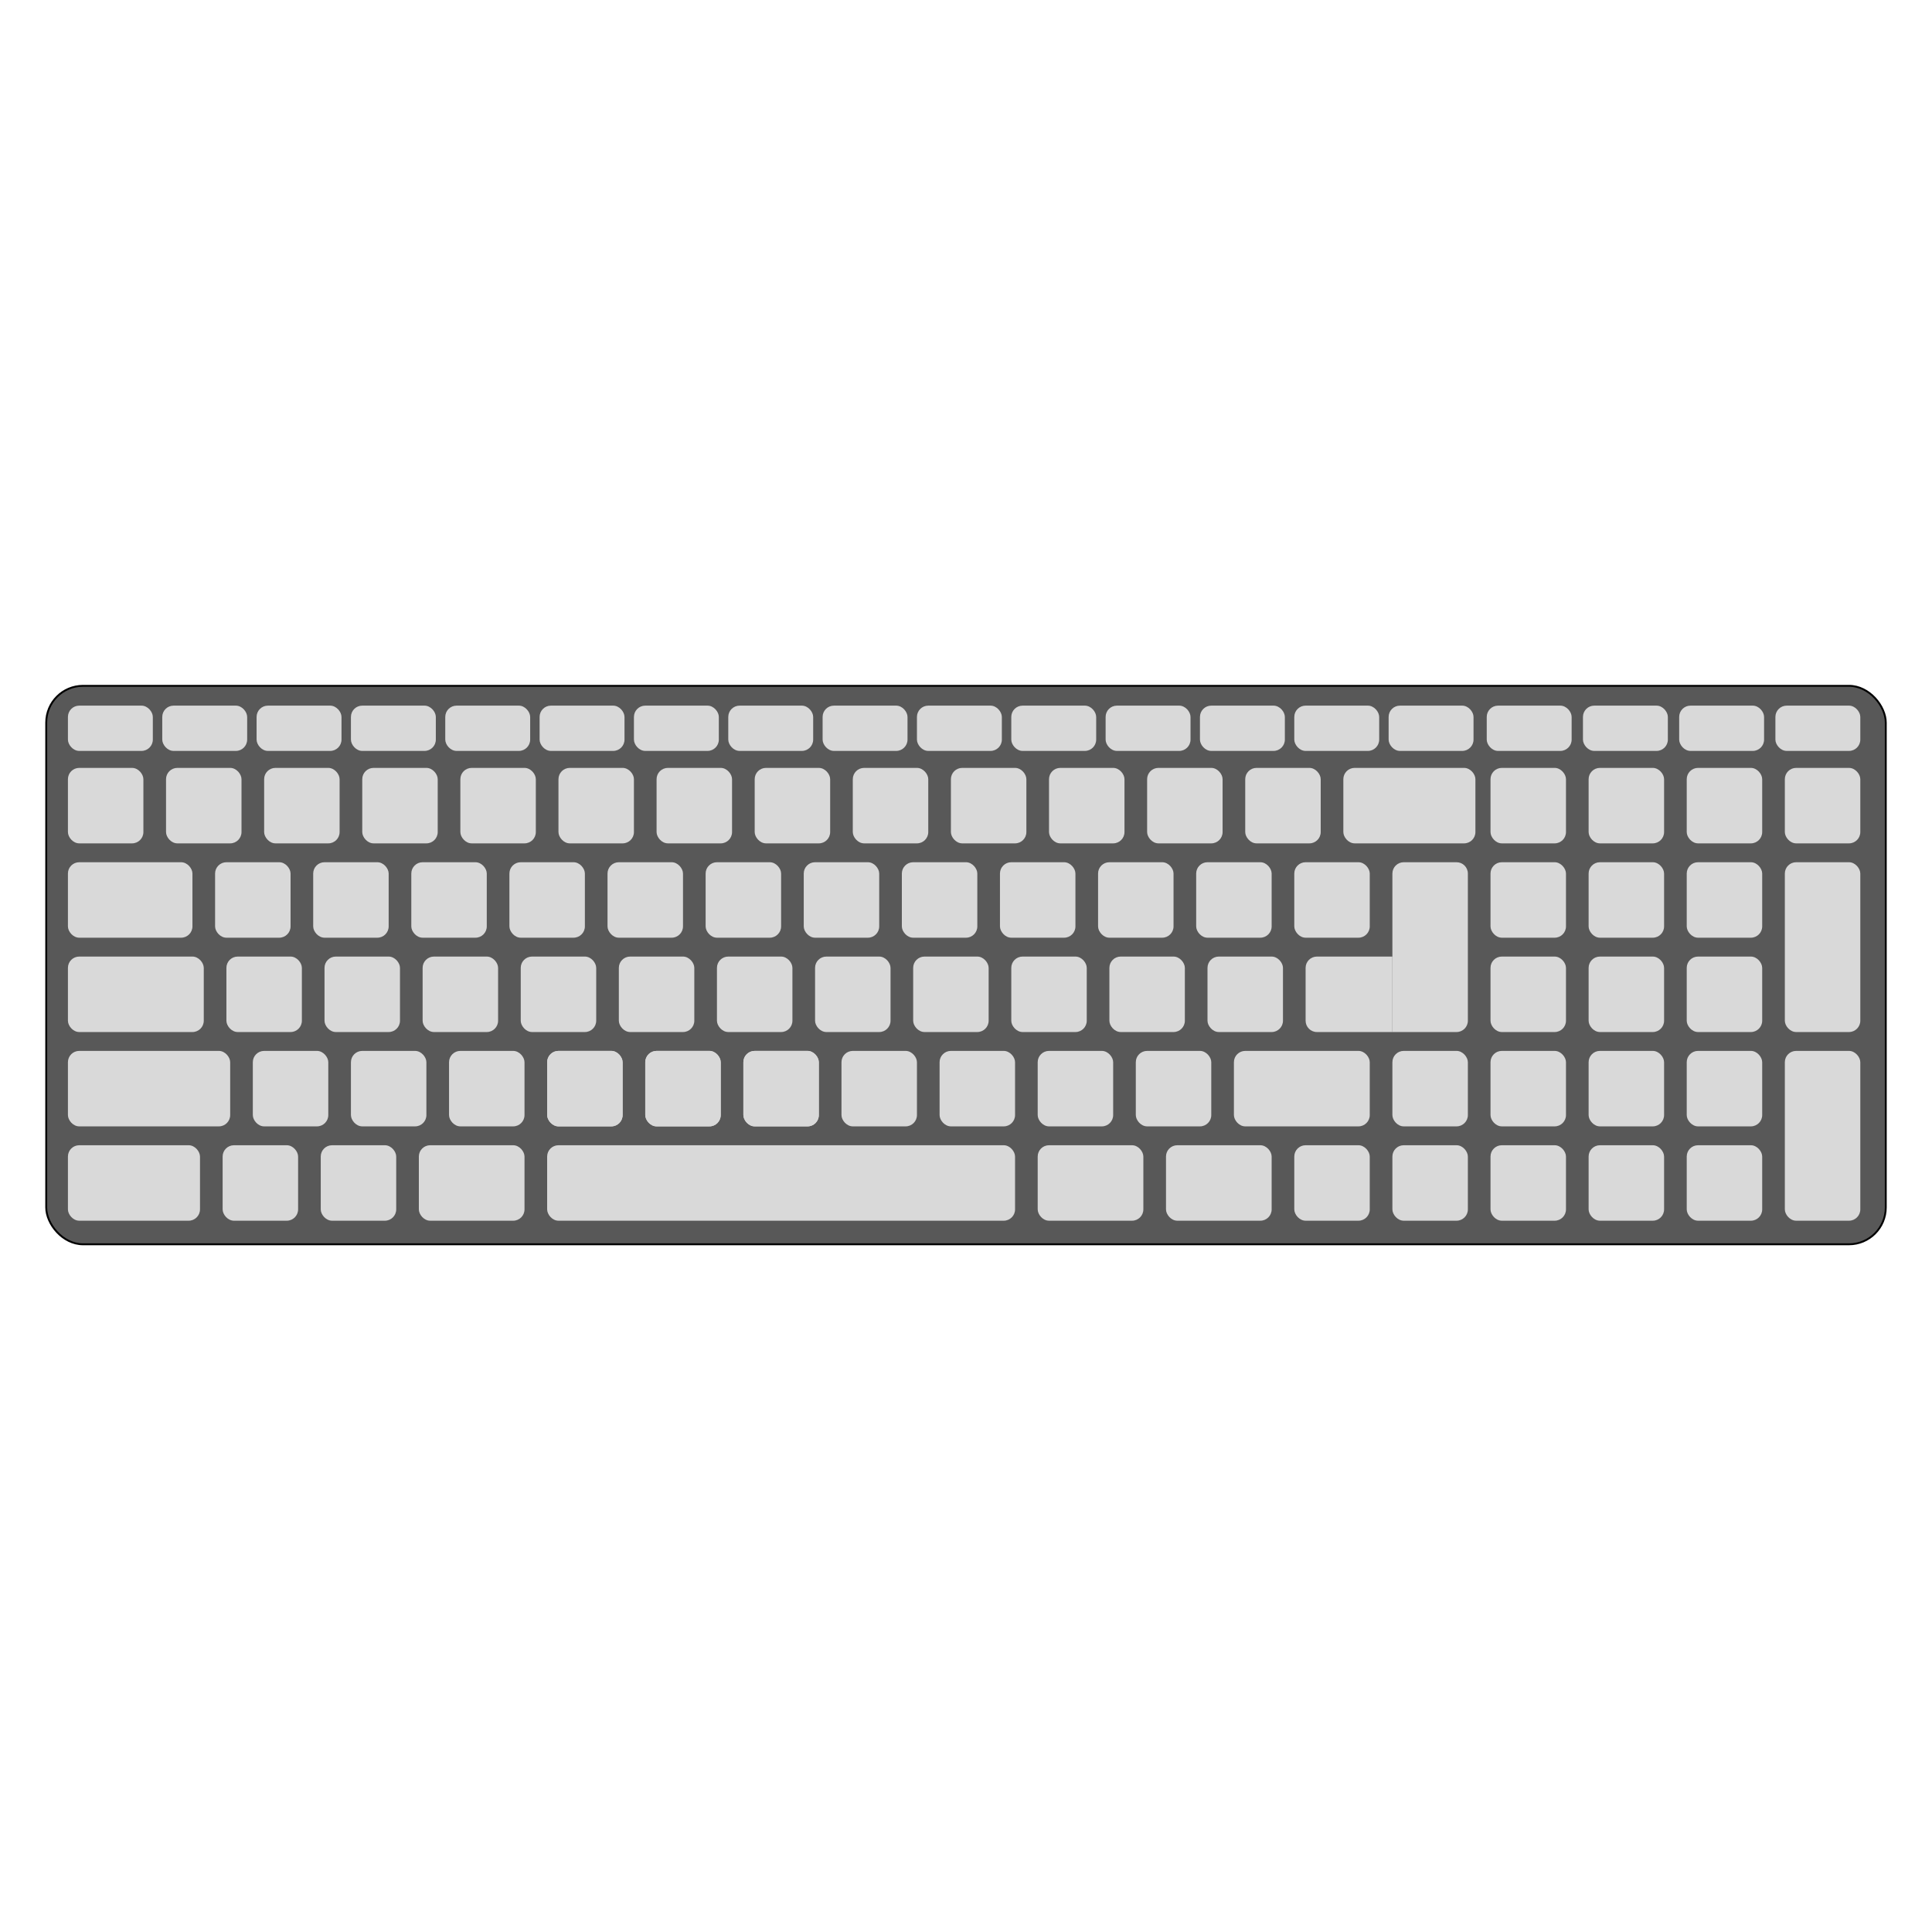 <svg width="1024" height="1024" viewBox="0 0 1024 1024" fill="none" xmlns="http://www.w3.org/2000/svg">
<rect x="24.5" y="363.5" width="975" height="296" rx="19.5" fill="#585858" stroke="black"/>
<rect x="114" y="457" width="40" height="40" rx="6" fill="#D9D9D9"/>
<rect x="36" y="457" width="66" height="40" rx="6" fill="#D9D9D9"/>
<rect x="36" y="507" width="72" height="40" rx="6" fill="#D9D9D9"/>
<rect x="36" y="557" width="86" height="40" rx="6" fill="#D9D9D9"/>
<rect x="290" y="607" width="248" height="40" rx="6" fill="#D9D9D9"/>
<rect x="166" y="457" width="40" height="40" rx="6" fill="#D9D9D9"/>
<rect x="218" y="457" width="40" height="40" rx="6" fill="#D9D9D9"/>
<rect x="270" y="457" width="40" height="40" rx="6" fill="#D9D9D9"/>
<rect x="322" y="457" width="40" height="40" rx="6" fill="#D9D9D9"/>
<rect x="374" y="457" width="40" height="40" rx="6" fill="#D9D9D9"/>
<rect x="426" y="457" width="40" height="40" rx="6" fill="#D9D9D9"/>
<rect x="478" y="457" width="40" height="40" rx="6" fill="#D9D9D9"/>
<rect x="530" y="457" width="40" height="40" rx="6" fill="#D9D9D9"/>
<rect x="582" y="457" width="40" height="40" rx="6" fill="#D9D9D9"/>
<rect x="120" y="507" width="40" height="40" rx="6" fill="#D9D9D9"/>
<rect x="172" y="507" width="40" height="40" rx="6" fill="#D9D9D9"/>
<rect x="224" y="507" width="40" height="40" rx="6" fill="#D9D9D9"/>
<rect x="276" y="507" width="40" height="40" rx="6" fill="#D9D9D9"/>
<rect x="328" y="507" width="40" height="40" rx="6" fill="#D9D9D9"/>
<rect x="380" y="507" width="40" height="40" rx="6" fill="#D9D9D9"/>
<rect x="432" y="507" width="40" height="40" rx="6" fill="#D9D9D9"/>
<rect x="484" y="507" width="40" height="40" rx="6" fill="#D9D9D9"/>
<rect x="536" y="507" width="40" height="40" rx="6" fill="#D9D9D9"/>
<rect x="588" y="507" width="40" height="40" rx="6" fill="#D9D9D9"/>
<rect x="134" y="557" width="40" height="40" rx="6" fill="#D9D9D9"/>
<rect x="186" y="557" width="40" height="40" rx="6" fill="#D9D9D9"/>
<rect x="118" y="607" width="40" height="40" rx="6" fill="#D9D9D9"/>
<rect x="36" y="607" width="70" height="40" rx="6" fill="#D9D9D9"/>
<rect x="170" y="607" width="40" height="40" rx="6" fill="#D9D9D9"/>
<rect x="238" y="557" width="40" height="40" rx="6" fill="#D9D9D9"/>
<rect x="290" y="557" width="40" height="40" rx="6" fill="#D9D9D9"/>
<rect x="342" y="557" width="40" height="40" rx="6" fill="#D9D9D9"/>
<rect x="394" y="557" width="40" height="40" rx="6" fill="#D9D9D9"/>
<rect x="290" y="557" width="40" height="40" rx="6" fill="#D9D9D9"/>
<rect x="342" y="557" width="40" height="40" rx="6" fill="#D9D9D9"/>
<rect x="394" y="557" width="40" height="40" rx="6" fill="#D9D9D9"/>
<rect x="446" y="557" width="40" height="40" rx="6" fill="#D9D9D9"/>
<rect x="498" y="557" width="40" height="40" rx="6" fill="#D9D9D9"/>
<rect x="550" y="557" width="40" height="40" rx="6" fill="#D9D9D9"/>
<rect x="602" y="557" width="40" height="40" rx="6" fill="#D9D9D9"/>
<rect x="738" y="557" width="40" height="40" rx="6" fill="#D9D9D9"/>
<rect x="790" y="557" width="40" height="40" rx="6" fill="#D9D9D9"/>
<rect x="842" y="557" width="40" height="40" rx="6" fill="#D9D9D9"/>
<rect x="894" y="557" width="40" height="40" rx="6" fill="#D9D9D9"/>
<rect x="790" y="507" width="40" height="40" rx="6" fill="#D9D9D9"/>
<rect x="842" y="507" width="40" height="40" rx="6" fill="#D9D9D9"/>
<rect x="894" y="507" width="40" height="40" rx="6" fill="#D9D9D9"/>
<rect x="790" y="457" width="40" height="40" rx="6" fill="#D9D9D9"/>
<rect x="842" y="457" width="40" height="40" rx="6" fill="#D9D9D9"/>
<rect x="894" y="457" width="40" height="40" rx="6" fill="#D9D9D9"/>
<rect x="790" y="407" width="40" height="40" rx="6" fill="#D9D9D9"/>
<rect x="842" y="407" width="40" height="40" rx="6" fill="#D9D9D9"/>
<rect x="894" y="407" width="40" height="40" rx="6" fill="#D9D9D9"/>
<rect x="946" y="407" width="40" height="40" rx="6" fill="#D9D9D9"/>
<rect x="946" y="457" width="40" height="90" rx="6" fill="#D9D9D9"/>
<rect x="946" y="557" width="40" height="90" rx="6" fill="#D9D9D9"/>
<rect x="738" y="607" width="40" height="40" rx="6" fill="#D9D9D9"/>
<rect x="790" y="607" width="40" height="40" rx="6" fill="#D9D9D9"/>
<rect x="842" y="607" width="40" height="40" rx="6" fill="#D9D9D9"/>
<rect x="894" y="607" width="40" height="40" rx="6" fill="#D9D9D9"/>
<rect x="550" y="607" width="56" height="40" rx="6" fill="#D9D9D9"/>
<rect x="222" y="607" width="56" height="40" rx="6" fill="#D9D9D9"/>
<rect x="618" y="607" width="56" height="40" rx="6" fill="#D9D9D9"/>
<rect x="686" y="607" width="40" height="40" rx="6" fill="#D9D9D9"/>
<rect x="654" y="557" width="72" height="40" rx="6" fill="#D9D9D9"/>
<rect x="640" y="507" width="40" height="40" rx="6" fill="#D9D9D9"/>
<rect x="634" y="457" width="40" height="40" rx="6" fill="#D9D9D9"/>
<rect x="686" y="457" width="40" height="40" rx="6" fill="#D9D9D9"/>
<path d="M738 463C738 459.686 740.686 457 744 457H772C775.314 457 778 459.686 778 463V541C778 544.314 775.314 547 772 547H738V507V463Z" fill="#D9D9D9"/>
<path d="M738 547V507H698C694.686 507 692 509.686 692 513V527V541C692 544.314 694.686 547 698 547H738Z" fill="#D9D9D9"/>
<rect x="88" y="407" width="40" height="40" rx="6" fill="#D9D9D9"/>
<rect x="36" y="407" width="40" height="40" rx="6" fill="#D9D9D9"/>
<rect x="36" y="374" width="45" height="24" rx="6" fill="#D9D9D9"/>
<rect x="86" y="374" width="45" height="24" rx="6" fill="#D9D9D9"/>
<rect x="136" y="374" width="45" height="24" rx="6" fill="#D9D9D9"/>
<rect x="186" y="374" width="45" height="24" rx="6" fill="#D9D9D9"/>
<rect x="236" y="374" width="45" height="24" rx="6" fill="#D9D9D9"/>
<rect x="286" y="374" width="45" height="24" rx="6" fill="#D9D9D9"/>
<rect x="336" y="374" width="45" height="24" rx="6" fill="#D9D9D9"/>
<rect x="386" y="374" width="45" height="24" rx="6" fill="#D9D9D9"/>
<rect x="436" y="374" width="45" height="24" rx="6" fill="#D9D9D9"/>
<rect x="486" y="374" width="45" height="24" rx="6" fill="#D9D9D9"/>
<rect x="536" y="374" width="45" height="24" rx="6" fill="#D9D9D9"/>
<rect x="586" y="374" width="45" height="24" rx="6" fill="#D9D9D9"/>
<rect x="636" y="374" width="45" height="24" rx="6" fill="#D9D9D9"/>
<rect x="686" y="374" width="45" height="24" rx="6" fill="#D9D9D9"/>
<rect x="736" y="374" width="45" height="24" rx="6" fill="#D9D9D9"/>
<rect x="788" y="374" width="45" height="24" rx="6" fill="#D9D9D9"/>
<rect x="839" y="374" width="45" height="24" rx="6" fill="#D9D9D9"/>
<rect x="890" y="374" width="45" height="24" rx="6" fill="#D9D9D9"/>
<rect x="941" y="374" width="45" height="24" rx="6" fill="#D9D9D9"/>
<rect x="140" y="407" width="40" height="40" rx="6" fill="#D9D9D9"/>
<rect x="192" y="407" width="40" height="40" rx="6" fill="#D9D9D9"/>
<rect x="244" y="407" width="40" height="40" rx="6" fill="#D9D9D9"/>
<rect x="296" y="407" width="40" height="40" rx="6" fill="#D9D9D9"/>
<rect x="348" y="407" width="40" height="40" rx="6" fill="#D9D9D9"/>
<rect x="400" y="407" width="40" height="40" rx="6" fill="#D9D9D9"/>
<rect x="452" y="407" width="40" height="40" rx="6" fill="#D9D9D9"/>
<rect x="504" y="407" width="40" height="40" rx="6" fill="#D9D9D9"/>
<rect x="556" y="407" width="40" height="40" rx="6" fill="#D9D9D9"/>
<rect x="608" y="407" width="40" height="40" rx="6" fill="#D9D9D9"/>
<rect x="660" y="407" width="40" height="40" rx="6" fill="#D9D9D9"/>
<rect x="712" y="407" width="70" height="40" rx="6" fill="#D9D9D9"/>
</svg>
